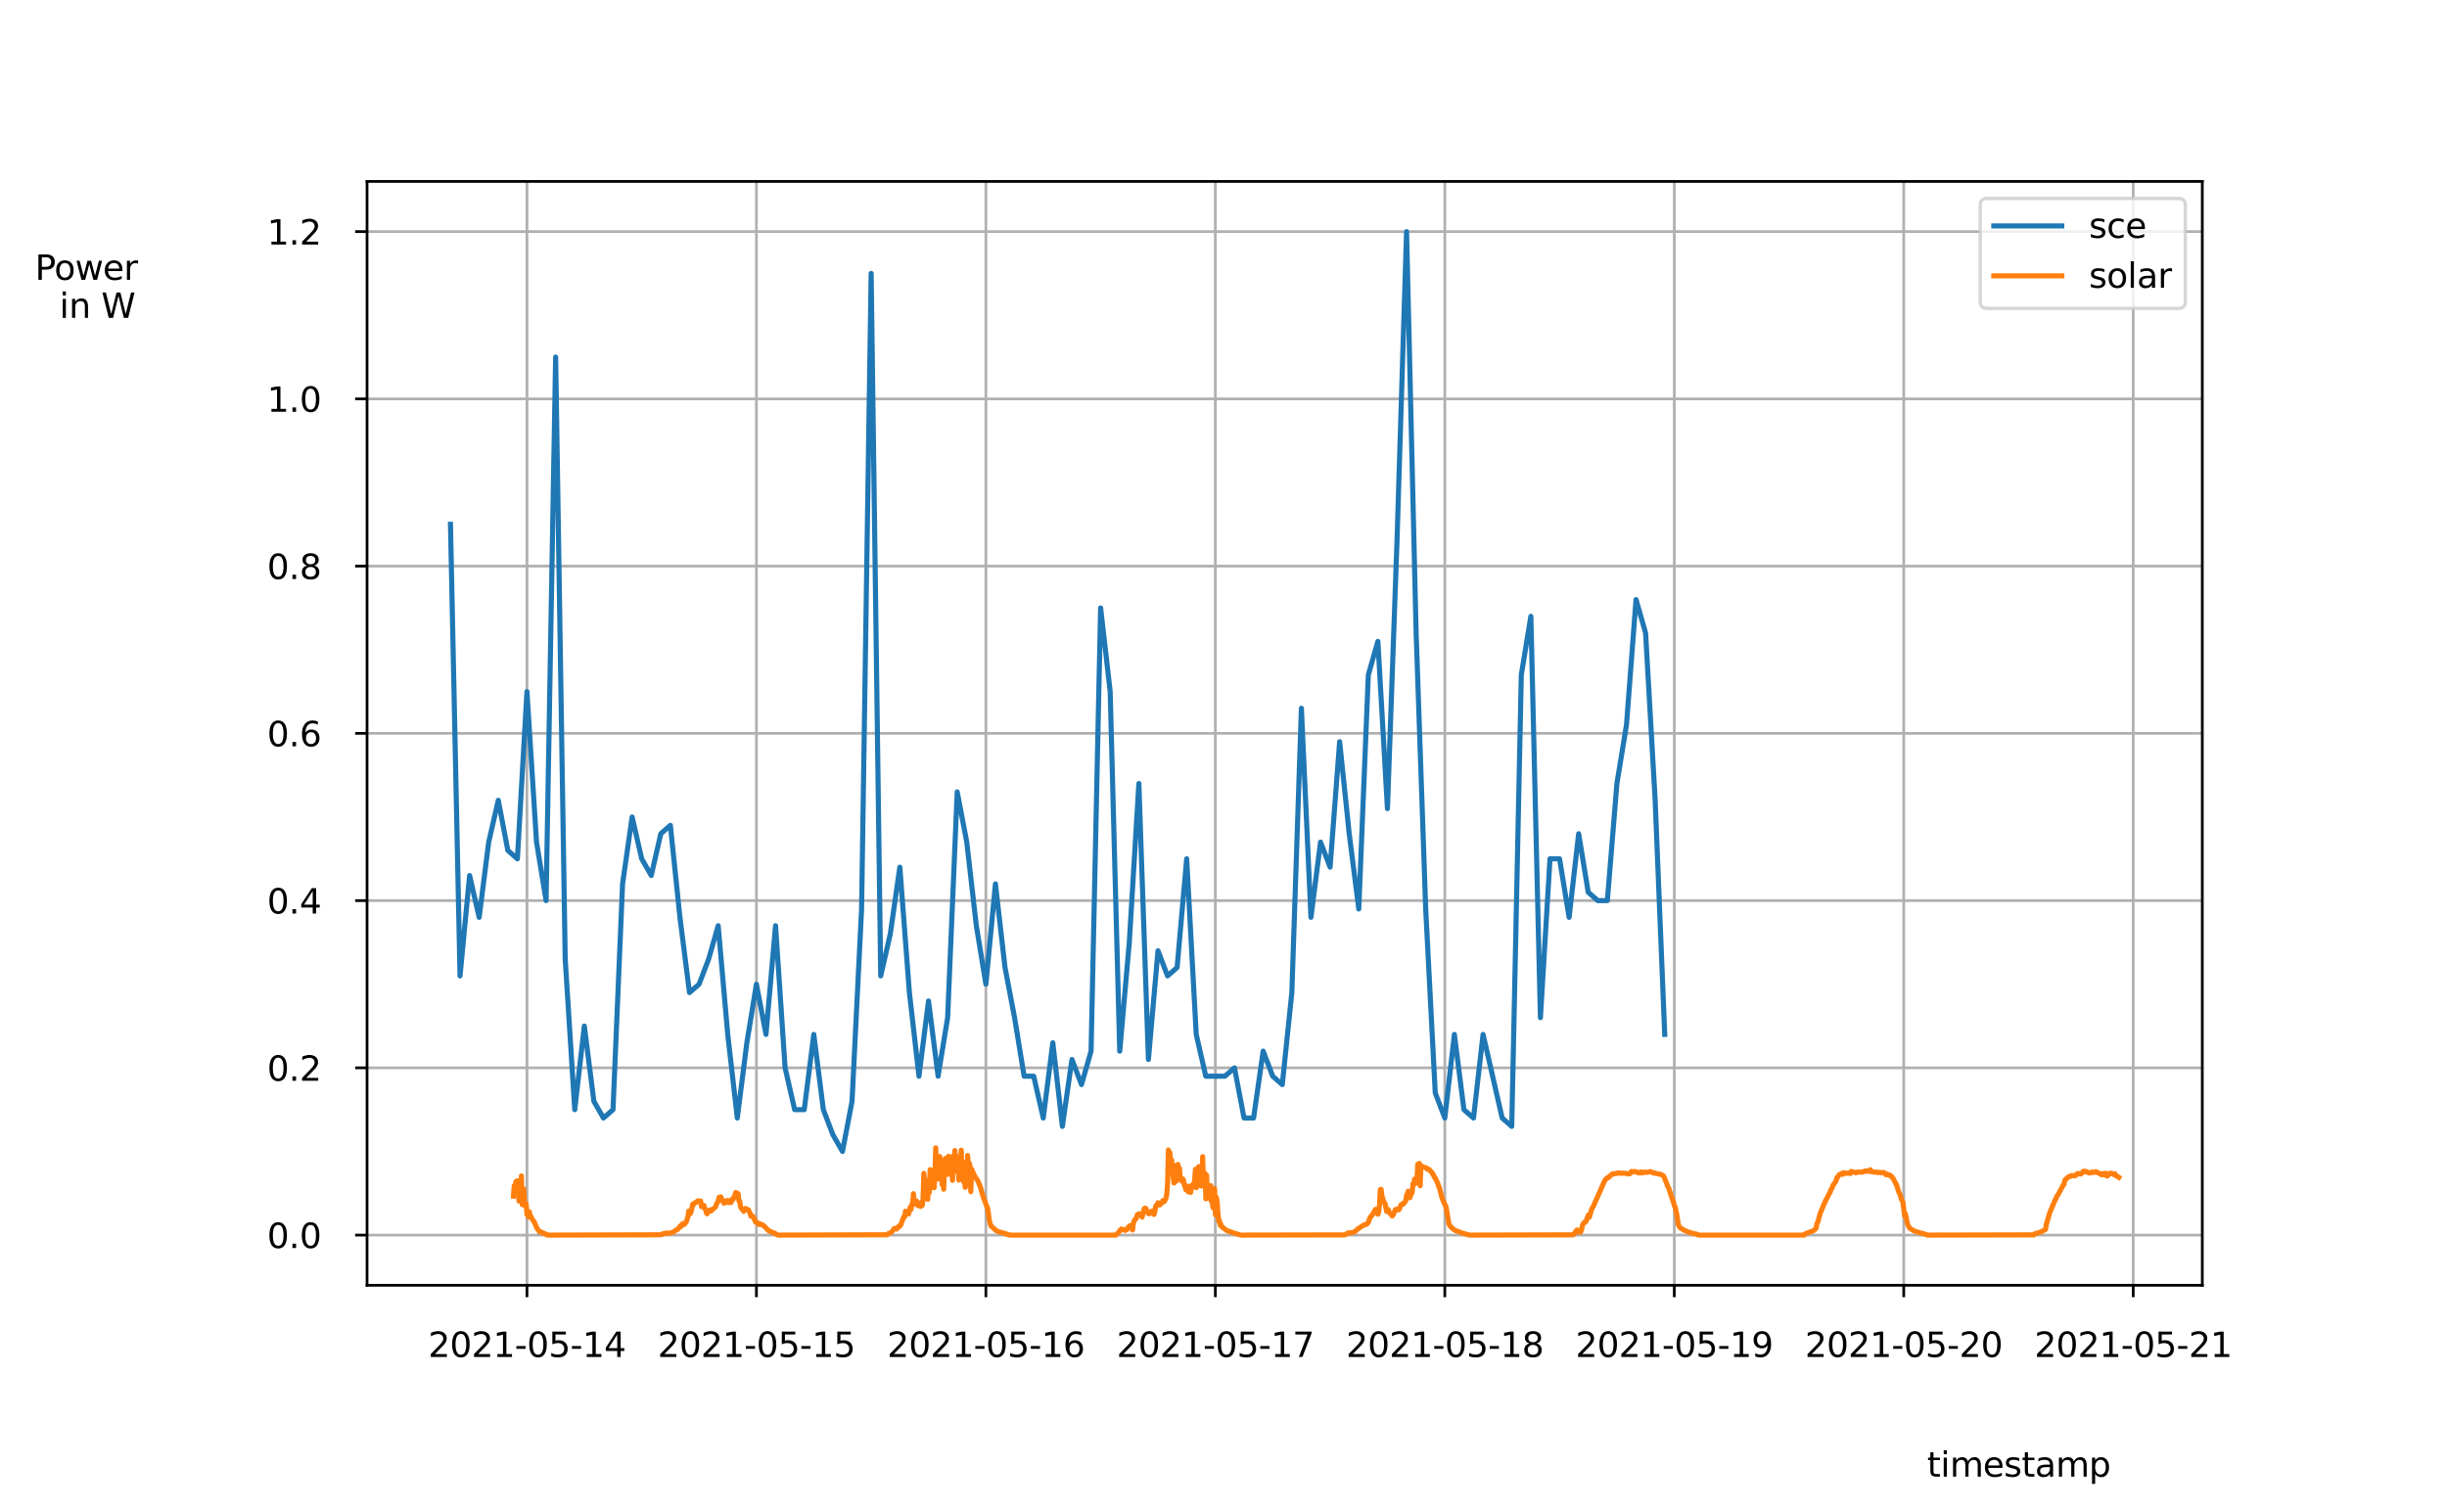 <?xml version="1.0" encoding="utf-8" standalone="no"?>
<!DOCTYPE svg PUBLIC "-//W3C//DTD SVG 1.1//EN"
  "http://www.w3.org/Graphics/SVG/1.1/DTD/svg11.dtd">
<svg height="444.984pt" version="1.1" viewBox="0 0 720 444.984" width="720pt" xmlns="http://www.w3.org/2000/svg" xmlns:xlink="http://www.w3.org/1999/xlink">
 <defs>
  <style type="text/css">*{stroke-linecap:butt;stroke-linejoin:round;}</style>
 </defs>
 <g id="figure_1">
  <g id="patch_1">
   <path d="M 0 444.984 
L 720 444.984 
L 720 0 
L 0 0 
z
" style="fill:#ffffff;"/>
  </g>
  <g id="axes_1">
   <g id="patch_2">
    <path d="M 108 378.237 
L 648 378.237 
L 648 53.398 
L 108 53.398 
z
" style="fill:#ffffff;"/>
   </g>
   <g id="matplotlib.axis_1">
    <g id="xtick_1">
     <g id="line2d_1">
      <path clip-path="url(#pb23c9894f0)" d="M 155.051 378.237 
L 155.051 53.398 
" style="fill:none;stroke:#b0b0b0;stroke-linecap:square;stroke-width:0.8;"/>
     </g>
     <g id="line2d_2">
      <defs>
       <path d="M 0 0 
L 0 3.5 
" id="m844d2b0b9a" style="stroke:#000000;stroke-width:0.8;"/>
      </defs>
      <g>
       <use style="stroke:#000000;stroke-width:0.8;" x="155.051" xlink:href="#m844d2b0b9a" y="378.237"/>
      </g>
     </g>
     <g id="text_1">
      <!-- 2021-05-14 -->
      <g transform="translate(125.993 399.335)scale(0.1 -0.1)">
       <defs>
        <path d="M 1228 531 
L 3431 531 
L 3431 0 
L 469 0 
L 469 531 
Q 828 903 1448 1529 
Q 2069 2156 2228 2338 
Q 2531 2678 2651 2914 
Q 2772 3150 2772 3378 
Q 2772 3750 2511 3984 
Q 2250 4219 1831 4219 
Q 1534 4219 1204 4116 
Q 875 4013 500 3803 
L 500 4441 
Q 881 4594 1212 4672 
Q 1544 4750 1819 4750 
Q 2544 4750 2975 4387 
Q 3406 4025 3406 3419 
Q 3406 3131 3298 2873 
Q 3191 2616 2906 2266 
Q 2828 2175 2409 1742 
Q 1991 1309 1228 531 
z
" id="DejaVuSans-32" transform="scale(0.016)"/>
        <path d="M 2034 4250 
Q 1547 4250 1301 3770 
Q 1056 3291 1056 2328 
Q 1056 1369 1301 889 
Q 1547 409 2034 409 
Q 2525 409 2770 889 
Q 3016 1369 3016 2328 
Q 3016 3291 2770 3770 
Q 2525 4250 2034 4250 
z
M 2034 4750 
Q 2819 4750 3233 4129 
Q 3647 3509 3647 2328 
Q 3647 1150 3233 529 
Q 2819 -91 2034 -91 
Q 1250 -91 836 529 
Q 422 1150 422 2328 
Q 422 3509 836 4129 
Q 1250 4750 2034 4750 
z
" id="DejaVuSans-30" transform="scale(0.016)"/>
        <path d="M 794 531 
L 1825 531 
L 1825 4091 
L 703 3866 
L 703 4441 
L 1819 4666 
L 2450 4666 
L 2450 531 
L 3481 531 
L 3481 0 
L 794 0 
L 794 531 
z
" id="DejaVuSans-31" transform="scale(0.016)"/>
        <path d="M 313 2009 
L 1997 2009 
L 1997 1497 
L 313 1497 
L 313 2009 
z
" id="DejaVuSans-2d" transform="scale(0.016)"/>
        <path d="M 691 4666 
L 3169 4666 
L 3169 4134 
L 1269 4134 
L 1269 2991 
Q 1406 3038 1543 3061 
Q 1681 3084 1819 3084 
Q 2600 3084 3056 2656 
Q 3513 2228 3513 1497 
Q 3513 744 3044 326 
Q 2575 -91 1722 -91 
Q 1428 -91 1123 -41 
Q 819 9 494 109 
L 494 744 
Q 775 591 1075 516 
Q 1375 441 1709 441 
Q 2250 441 2565 725 
Q 2881 1009 2881 1497 
Q 2881 1984 2565 2268 
Q 2250 2553 1709 2553 
Q 1456 2553 1204 2497 
Q 953 2441 691 2322 
L 691 4666 
z
" id="DejaVuSans-35" transform="scale(0.016)"/>
        <path d="M 2419 4116 
L 825 1625 
L 2419 1625 
L 2419 4116 
z
M 2253 4666 
L 3047 4666 
L 3047 1625 
L 3713 1625 
L 3713 1100 
L 3047 1100 
L 3047 0 
L 2419 0 
L 2419 1100 
L 313 1100 
L 313 1709 
L 2253 4666 
z
" id="DejaVuSans-34" transform="scale(0.016)"/>
       </defs>
       <use xlink:href="#DejaVuSans-32"/>
       <use x="63.623" xlink:href="#DejaVuSans-30"/>
       <use x="127.246" xlink:href="#DejaVuSans-32"/>
       <use x="190.869" xlink:href="#DejaVuSans-31"/>
       <use x="254.492" xlink:href="#DejaVuSans-2d"/>
       <use x="290.576" xlink:href="#DejaVuSans-30"/>
       <use x="354.199" xlink:href="#DejaVuSans-35"/>
       <use x="417.822" xlink:href="#DejaVuSans-2d"/>
       <use x="453.906" xlink:href="#DejaVuSans-31"/>
       <use x="517.529" xlink:href="#DejaVuSans-34"/>
      </g>
     </g>
    </g>
    <g id="xtick_2">
     <g id="line2d_3">
      <path clip-path="url(#pb23c9894f0)" d="M 222.568 378.237 
L 222.568 53.398 
" style="fill:none;stroke:#b0b0b0;stroke-linecap:square;stroke-width:0.8;"/>
     </g>
     <g id="line2d_4">
      <g>
       <use style="stroke:#000000;stroke-width:0.8;" x="222.568" xlink:href="#m844d2b0b9a" y="378.237"/>
      </g>
     </g>
     <g id="text_2">
      <!-- 2021-05-15 -->
      <g transform="translate(193.51 399.335)scale(0.1 -0.1)">
       <use xlink:href="#DejaVuSans-32"/>
       <use x="63.623" xlink:href="#DejaVuSans-30"/>
       <use x="127.246" xlink:href="#DejaVuSans-32"/>
       <use x="190.869" xlink:href="#DejaVuSans-31"/>
       <use x="254.492" xlink:href="#DejaVuSans-2d"/>
       <use x="290.576" xlink:href="#DejaVuSans-30"/>
       <use x="354.199" xlink:href="#DejaVuSans-35"/>
       <use x="417.822" xlink:href="#DejaVuSans-2d"/>
       <use x="453.906" xlink:href="#DejaVuSans-31"/>
       <use x="517.529" xlink:href="#DejaVuSans-35"/>
      </g>
     </g>
    </g>
    <g id="xtick_3">
     <g id="line2d_5">
      <path clip-path="url(#pb23c9894f0)" d="M 290.085 378.237 
L 290.085 53.398 
" style="fill:none;stroke:#b0b0b0;stroke-linecap:square;stroke-width:0.8;"/>
     </g>
     <g id="line2d_6">
      <g>
       <use style="stroke:#000000;stroke-width:0.8;" x="290.085" xlink:href="#m844d2b0b9a" y="378.237"/>
      </g>
     </g>
     <g id="text_3">
      <!-- 2021-05-16 -->
      <g transform="translate(261.027 399.335)scale(0.1 -0.1)">
       <defs>
        <path d="M 2113 2584 
Q 1688 2584 1439 2293 
Q 1191 2003 1191 1497 
Q 1191 994 1439 701 
Q 1688 409 2113 409 
Q 2538 409 2786 701 
Q 3034 994 3034 1497 
Q 3034 2003 2786 2293 
Q 2538 2584 2113 2584 
z
M 3366 4563 
L 3366 3988 
Q 3128 4100 2886 4159 
Q 2644 4219 2406 4219 
Q 1781 4219 1451 3797 
Q 1122 3375 1075 2522 
Q 1259 2794 1537 2939 
Q 1816 3084 2150 3084 
Q 2853 3084 3261 2657 
Q 3669 2231 3669 1497 
Q 3669 778 3244 343 
Q 2819 -91 2113 -91 
Q 1303 -91 875 529 
Q 447 1150 447 2328 
Q 447 3434 972 4092 
Q 1497 4750 2381 4750 
Q 2619 4750 2861 4703 
Q 3103 4656 3366 4563 
z
" id="DejaVuSans-36" transform="scale(0.016)"/>
       </defs>
       <use xlink:href="#DejaVuSans-32"/>
       <use x="63.623" xlink:href="#DejaVuSans-30"/>
       <use x="127.246" xlink:href="#DejaVuSans-32"/>
       <use x="190.869" xlink:href="#DejaVuSans-31"/>
       <use x="254.492" xlink:href="#DejaVuSans-2d"/>
       <use x="290.576" xlink:href="#DejaVuSans-30"/>
       <use x="354.199" xlink:href="#DejaVuSans-35"/>
       <use x="417.822" xlink:href="#DejaVuSans-2d"/>
       <use x="453.906" xlink:href="#DejaVuSans-31"/>
       <use x="517.529" xlink:href="#DejaVuSans-36"/>
      </g>
     </g>
    </g>
    <g id="xtick_4">
     <g id="line2d_7">
      <path clip-path="url(#pb23c9894f0)" d="M 357.602 378.237 
L 357.602 53.398 
" style="fill:none;stroke:#b0b0b0;stroke-linecap:square;stroke-width:0.8;"/>
     </g>
     <g id="line2d_8">
      <g>
       <use style="stroke:#000000;stroke-width:0.8;" x="357.602" xlink:href="#m844d2b0b9a" y="378.237"/>
      </g>
     </g>
     <g id="text_4">
      <!-- 2021-05-17 -->
      <g transform="translate(328.544 399.335)scale(0.1 -0.1)">
       <defs>
        <path d="M 525 4666 
L 3525 4666 
L 3525 4397 
L 1831 0 
L 1172 0 
L 2766 4134 
L 525 4134 
L 525 4666 
z
" id="DejaVuSans-37" transform="scale(0.016)"/>
       </defs>
       <use xlink:href="#DejaVuSans-32"/>
       <use x="63.623" xlink:href="#DejaVuSans-30"/>
       <use x="127.246" xlink:href="#DejaVuSans-32"/>
       <use x="190.869" xlink:href="#DejaVuSans-31"/>
       <use x="254.492" xlink:href="#DejaVuSans-2d"/>
       <use x="290.576" xlink:href="#DejaVuSans-30"/>
       <use x="354.199" xlink:href="#DejaVuSans-35"/>
       <use x="417.822" xlink:href="#DejaVuSans-2d"/>
       <use x="453.906" xlink:href="#DejaVuSans-31"/>
       <use x="517.529" xlink:href="#DejaVuSans-37"/>
      </g>
     </g>
    </g>
    <g id="xtick_5">
     <g id="line2d_9">
      <path clip-path="url(#pb23c9894f0)" d="M 425.119 378.237 
L 425.119 53.398 
" style="fill:none;stroke:#b0b0b0;stroke-linecap:square;stroke-width:0.8;"/>
     </g>
     <g id="line2d_10">
      <g>
       <use style="stroke:#000000;stroke-width:0.8;" x="425.119" xlink:href="#m844d2b0b9a" y="378.237"/>
      </g>
     </g>
     <g id="text_5">
      <!-- 2021-05-18 -->
      <g transform="translate(396.061 399.335)scale(0.1 -0.1)">
       <defs>
        <path d="M 2034 2216 
Q 1584 2216 1326 1975 
Q 1069 1734 1069 1313 
Q 1069 891 1326 650 
Q 1584 409 2034 409 
Q 2484 409 2743 651 
Q 3003 894 3003 1313 
Q 3003 1734 2745 1975 
Q 2488 2216 2034 2216 
z
M 1403 2484 
Q 997 2584 770 2862 
Q 544 3141 544 3541 
Q 544 4100 942 4425 
Q 1341 4750 2034 4750 
Q 2731 4750 3128 4425 
Q 3525 4100 3525 3541 
Q 3525 3141 3298 2862 
Q 3072 2584 2669 2484 
Q 3125 2378 3379 2068 
Q 3634 1759 3634 1313 
Q 3634 634 3220 271 
Q 2806 -91 2034 -91 
Q 1263 -91 848 271 
Q 434 634 434 1313 
Q 434 1759 690 2068 
Q 947 2378 1403 2484 
z
M 1172 3481 
Q 1172 3119 1398 2916 
Q 1625 2713 2034 2713 
Q 2441 2713 2670 2916 
Q 2900 3119 2900 3481 
Q 2900 3844 2670 4047 
Q 2441 4250 2034 4250 
Q 1625 4250 1398 4047 
Q 1172 3844 1172 3481 
z
" id="DejaVuSans-38" transform="scale(0.016)"/>
       </defs>
       <use xlink:href="#DejaVuSans-32"/>
       <use x="63.623" xlink:href="#DejaVuSans-30"/>
       <use x="127.246" xlink:href="#DejaVuSans-32"/>
       <use x="190.869" xlink:href="#DejaVuSans-31"/>
       <use x="254.492" xlink:href="#DejaVuSans-2d"/>
       <use x="290.576" xlink:href="#DejaVuSans-30"/>
       <use x="354.199" xlink:href="#DejaVuSans-35"/>
       <use x="417.822" xlink:href="#DejaVuSans-2d"/>
       <use x="453.906" xlink:href="#DejaVuSans-31"/>
       <use x="517.529" xlink:href="#DejaVuSans-38"/>
      </g>
     </g>
    </g>
    <g id="xtick_6">
     <g id="line2d_11">
      <path clip-path="url(#pb23c9894f0)" d="M 492.636 378.237 
L 492.636 53.398 
" style="fill:none;stroke:#b0b0b0;stroke-linecap:square;stroke-width:0.8;"/>
     </g>
     <g id="line2d_12">
      <g>
       <use style="stroke:#000000;stroke-width:0.8;" x="492.636" xlink:href="#m844d2b0b9a" y="378.237"/>
      </g>
     </g>
     <g id="text_6">
      <!-- 2021-05-19 -->
      <g transform="translate(463.578 399.335)scale(0.1 -0.1)">
       <defs>
        <path d="M 703 97 
L 703 672 
Q 941 559 1184 500 
Q 1428 441 1663 441 
Q 2288 441 2617 861 
Q 2947 1281 2994 2138 
Q 2813 1869 2534 1725 
Q 2256 1581 1919 1581 
Q 1219 1581 811 2004 
Q 403 2428 403 3163 
Q 403 3881 828 4315 
Q 1253 4750 1959 4750 
Q 2769 4750 3195 4129 
Q 3622 3509 3622 2328 
Q 3622 1225 3098 567 
Q 2575 -91 1691 -91 
Q 1453 -91 1209 -44 
Q 966 3 703 97 
z
M 1959 2075 
Q 2384 2075 2632 2365 
Q 2881 2656 2881 3163 
Q 2881 3666 2632 3958 
Q 2384 4250 1959 4250 
Q 1534 4250 1286 3958 
Q 1038 3666 1038 3163 
Q 1038 2656 1286 2365 
Q 1534 2075 1959 2075 
z
" id="DejaVuSans-39" transform="scale(0.016)"/>
       </defs>
       <use xlink:href="#DejaVuSans-32"/>
       <use x="63.623" xlink:href="#DejaVuSans-30"/>
       <use x="127.246" xlink:href="#DejaVuSans-32"/>
       <use x="190.869" xlink:href="#DejaVuSans-31"/>
       <use x="254.492" xlink:href="#DejaVuSans-2d"/>
       <use x="290.576" xlink:href="#DejaVuSans-30"/>
       <use x="354.199" xlink:href="#DejaVuSans-35"/>
       <use x="417.822" xlink:href="#DejaVuSans-2d"/>
       <use x="453.906" xlink:href="#DejaVuSans-31"/>
       <use x="517.529" xlink:href="#DejaVuSans-39"/>
      </g>
     </g>
    </g>
    <g id="xtick_7">
     <g id="line2d_13">
      <path clip-path="url(#pb23c9894f0)" d="M 560.153 378.237 
L 560.153 53.398 
" style="fill:none;stroke:#b0b0b0;stroke-linecap:square;stroke-width:0.8;"/>
     </g>
     <g id="line2d_14">
      <g>
       <use style="stroke:#000000;stroke-width:0.8;" x="560.153" xlink:href="#m844d2b0b9a" y="378.237"/>
      </g>
     </g>
     <g id="text_7">
      <!-- 2021-05-20 -->
      <g transform="translate(531.095 399.335)scale(0.1 -0.1)">
       <use xlink:href="#DejaVuSans-32"/>
       <use x="63.623" xlink:href="#DejaVuSans-30"/>
       <use x="127.246" xlink:href="#DejaVuSans-32"/>
       <use x="190.869" xlink:href="#DejaVuSans-31"/>
       <use x="254.492" xlink:href="#DejaVuSans-2d"/>
       <use x="290.576" xlink:href="#DejaVuSans-30"/>
       <use x="354.199" xlink:href="#DejaVuSans-35"/>
       <use x="417.822" xlink:href="#DejaVuSans-2d"/>
       <use x="453.906" xlink:href="#DejaVuSans-32"/>
       <use x="517.529" xlink:href="#DejaVuSans-30"/>
      </g>
     </g>
    </g>
    <g id="xtick_8">
     <g id="line2d_15">
      <path clip-path="url(#pb23c9894f0)" d="M 627.67 378.237 
L 627.67 53.398 
" style="fill:none;stroke:#b0b0b0;stroke-linecap:square;stroke-width:0.8;"/>
     </g>
     <g id="line2d_16">
      <g>
       <use style="stroke:#000000;stroke-width:0.8;" x="627.67" xlink:href="#m844d2b0b9a" y="378.237"/>
      </g>
     </g>
     <g id="text_8">
      <!-- 2021-05-21 -->
      <g transform="translate(598.612 399.335)scale(0.1 -0.1)">
       <use xlink:href="#DejaVuSans-32"/>
       <use x="63.623" xlink:href="#DejaVuSans-30"/>
       <use x="127.246" xlink:href="#DejaVuSans-32"/>
       <use x="190.869" xlink:href="#DejaVuSans-31"/>
       <use x="254.492" xlink:href="#DejaVuSans-2d"/>
       <use x="290.576" xlink:href="#DejaVuSans-30"/>
       <use x="354.199" xlink:href="#DejaVuSans-35"/>
       <use x="417.822" xlink:href="#DejaVuSans-2d"/>
       <use x="453.906" xlink:href="#DejaVuSans-32"/>
       <use x="517.529" xlink:href="#DejaVuSans-31"/>
      </g>
     </g>
    </g>
    <g id="text_9">
     <!-- timestamp -->
     <g transform="translate(567.03 434.561)scale(0.1 -0.1)">
      <defs>
       <path d="M 1172 4494 
L 1172 3500 
L 2356 3500 
L 2356 3053 
L 1172 3053 
L 1172 1153 
Q 1172 725 1289 603 
Q 1406 481 1766 481 
L 2356 481 
L 2356 0 
L 1766 0 
Q 1100 0 847 248 
Q 594 497 594 1153 
L 594 3053 
L 172 3053 
L 172 3500 
L 594 3500 
L 594 4494 
L 1172 4494 
z
" id="DejaVuSans-74" transform="scale(0.016)"/>
       <path d="M 603 3500 
L 1178 3500 
L 1178 0 
L 603 0 
L 603 3500 
z
M 603 4863 
L 1178 4863 
L 1178 4134 
L 603 4134 
L 603 4863 
z
" id="DejaVuSans-69" transform="scale(0.016)"/>
       <path d="M 3328 2828 
Q 3544 3216 3844 3400 
Q 4144 3584 4550 3584 
Q 5097 3584 5394 3201 
Q 5691 2819 5691 2113 
L 5691 0 
L 5113 0 
L 5113 2094 
Q 5113 2597 4934 2840 
Q 4756 3084 4391 3084 
Q 3944 3084 3684 2787 
Q 3425 2491 3425 1978 
L 3425 0 
L 2847 0 
L 2847 2094 
Q 2847 2600 2669 2842 
Q 2491 3084 2119 3084 
Q 1678 3084 1418 2786 
Q 1159 2488 1159 1978 
L 1159 0 
L 581 0 
L 581 3500 
L 1159 3500 
L 1159 2956 
Q 1356 3278 1631 3431 
Q 1906 3584 2284 3584 
Q 2666 3584 2933 3390 
Q 3200 3197 3328 2828 
z
" id="DejaVuSans-6d" transform="scale(0.016)"/>
       <path d="M 3597 1894 
L 3597 1613 
L 953 1613 
Q 991 1019 1311 708 
Q 1631 397 2203 397 
Q 2534 397 2845 478 
Q 3156 559 3463 722 
L 3463 178 
Q 3153 47 2828 -22 
Q 2503 -91 2169 -91 
Q 1331 -91 842 396 
Q 353 884 353 1716 
Q 353 2575 817 3079 
Q 1281 3584 2069 3584 
Q 2775 3584 3186 3129 
Q 3597 2675 3597 1894 
z
M 3022 2063 
Q 3016 2534 2758 2815 
Q 2500 3097 2075 3097 
Q 1594 3097 1305 2825 
Q 1016 2553 972 2059 
L 3022 2063 
z
" id="DejaVuSans-65" transform="scale(0.016)"/>
       <path d="M 2834 3397 
L 2834 2853 
Q 2591 2978 2328 3040 
Q 2066 3103 1784 3103 
Q 1356 3103 1142 2972 
Q 928 2841 928 2578 
Q 928 2378 1081 2264 
Q 1234 2150 1697 2047 
L 1894 2003 
Q 2506 1872 2764 1633 
Q 3022 1394 3022 966 
Q 3022 478 2636 193 
Q 2250 -91 1575 -91 
Q 1294 -91 989 -36 
Q 684 19 347 128 
L 347 722 
Q 666 556 975 473 
Q 1284 391 1588 391 
Q 1994 391 2212 530 
Q 2431 669 2431 922 
Q 2431 1156 2273 1281 
Q 2116 1406 1581 1522 
L 1381 1569 
Q 847 1681 609 1914 
Q 372 2147 372 2553 
Q 372 3047 722 3315 
Q 1072 3584 1716 3584 
Q 2034 3584 2315 3537 
Q 2597 3491 2834 3397 
z
" id="DejaVuSans-73" transform="scale(0.016)"/>
       <path d="M 2194 1759 
Q 1497 1759 1228 1600 
Q 959 1441 959 1056 
Q 959 750 1161 570 
Q 1363 391 1709 391 
Q 2188 391 2477 730 
Q 2766 1069 2766 1631 
L 2766 1759 
L 2194 1759 
z
M 3341 1997 
L 3341 0 
L 2766 0 
L 2766 531 
Q 2569 213 2275 61 
Q 1981 -91 1556 -91 
Q 1019 -91 701 211 
Q 384 513 384 1019 
Q 384 1609 779 1909 
Q 1175 2209 1959 2209 
L 2766 2209 
L 2766 2266 
Q 2766 2663 2505 2880 
Q 2244 3097 1772 3097 
Q 1472 3097 1187 3025 
Q 903 2953 641 2809 
L 641 3341 
Q 956 3463 1253 3523 
Q 1550 3584 1831 3584 
Q 2591 3584 2966 3190 
Q 3341 2797 3341 1997 
z
" id="DejaVuSans-61" transform="scale(0.016)"/>
       <path d="M 1159 525 
L 1159 -1331 
L 581 -1331 
L 581 3500 
L 1159 3500 
L 1159 2969 
Q 1341 3281 1617 3432 
Q 1894 3584 2278 3584 
Q 2916 3584 3314 3078 
Q 3713 2572 3713 1747 
Q 3713 922 3314 415 
Q 2916 -91 2278 -91 
Q 1894 -91 1617 61 
Q 1341 213 1159 525 
z
M 3116 1747 
Q 3116 2381 2855 2742 
Q 2594 3103 2138 3103 
Q 1681 3103 1420 2742 
Q 1159 2381 1159 1747 
Q 1159 1113 1420 752 
Q 1681 391 2138 391 
Q 2594 391 2855 752 
Q 3116 1113 3116 1747 
z
" id="DejaVuSans-70" transform="scale(0.016)"/>
      </defs>
      <use xlink:href="#DejaVuSans-74"/>
      <use x="39.209" xlink:href="#DejaVuSans-69"/>
      <use x="66.992" xlink:href="#DejaVuSans-6d"/>
      <use x="164.404" xlink:href="#DejaVuSans-65"/>
      <use x="225.928" xlink:href="#DejaVuSans-73"/>
      <use x="278.027" xlink:href="#DejaVuSans-74"/>
      <use x="317.236" xlink:href="#DejaVuSans-61"/>
      <use x="378.516" xlink:href="#DejaVuSans-6d"/>
      <use x="475.928" xlink:href="#DejaVuSans-70"/>
     </g>
    </g>
   </g>
   <g id="matplotlib.axis_2">
    <g id="ytick_1">
     <g id="line2d_17">
      <path clip-path="url(#pb23c9894f0)" d="M 108 363.471 
L 648 363.471 
" style="fill:none;stroke:#b0b0b0;stroke-linecap:square;stroke-width:0.8;"/>
     </g>
     <g id="line2d_18">
      <defs>
       <path d="M 0 0 
L -3.5 0 
" id="m297c80c4d2" style="stroke:#000000;stroke-width:0.8;"/>
      </defs>
      <g>
       <use style="stroke:#000000;stroke-width:0.8;" x="108" xlink:href="#m297c80c4d2" y="363.471"/>
      </g>
     </g>
     <g id="text_10">
      <!-- 0.0 -->
      <g transform="translate(78.597 367.271)scale(0.1 -0.1)">
       <defs>
        <path d="M 684 794 
L 1344 794 
L 1344 0 
L 684 0 
L 684 794 
z
" id="DejaVuSans-2e" transform="scale(0.016)"/>
       </defs>
       <use xlink:href="#DejaVuSans-30"/>
       <use x="63.623" xlink:href="#DejaVuSans-2e"/>
       <use x="95.41" xlink:href="#DejaVuSans-30"/>
      </g>
     </g>
    </g>
    <g id="ytick_2">
     <g id="line2d_19">
      <path clip-path="url(#pb23c9894f0)" d="M 108 314.253 
L 648 314.253 
" style="fill:none;stroke:#b0b0b0;stroke-linecap:square;stroke-width:0.8;"/>
     </g>
     <g id="line2d_20">
      <g>
       <use style="stroke:#000000;stroke-width:0.8;" x="108" xlink:href="#m297c80c4d2" y="314.253"/>
      </g>
     </g>
     <g id="text_11">
      <!-- 0.2 -->
      <g transform="translate(78.597 318.053)scale(0.1 -0.1)">
       <use xlink:href="#DejaVuSans-30"/>
       <use x="63.623" xlink:href="#DejaVuSans-2e"/>
       <use x="95.41" xlink:href="#DejaVuSans-32"/>
      </g>
     </g>
    </g>
    <g id="ytick_3">
     <g id="line2d_21">
      <path clip-path="url(#pb23c9894f0)" d="M 108 265.035 
L 648 265.035 
" style="fill:none;stroke:#b0b0b0;stroke-linecap:square;stroke-width:0.8;"/>
     </g>
     <g id="line2d_22">
      <g>
       <use style="stroke:#000000;stroke-width:0.8;" x="108" xlink:href="#m297c80c4d2" y="265.035"/>
      </g>
     </g>
     <g id="text_12">
      <!-- 0.4 -->
      <g transform="translate(78.597 268.835)scale(0.1 -0.1)">
       <use xlink:href="#DejaVuSans-30"/>
       <use x="63.623" xlink:href="#DejaVuSans-2e"/>
       <use x="95.41" xlink:href="#DejaVuSans-34"/>
      </g>
     </g>
    </g>
    <g id="ytick_4">
     <g id="line2d_23">
      <path clip-path="url(#pb23c9894f0)" d="M 108 215.817 
L 648 215.817 
" style="fill:none;stroke:#b0b0b0;stroke-linecap:square;stroke-width:0.8;"/>
     </g>
     <g id="line2d_24">
      <g>
       <use style="stroke:#000000;stroke-width:0.8;" x="108" xlink:href="#m297c80c4d2" y="215.817"/>
      </g>
     </g>
     <g id="text_13">
      <!-- 0.6 -->
      <g transform="translate(78.597 219.617)scale(0.1 -0.1)">
       <use xlink:href="#DejaVuSans-30"/>
       <use x="63.623" xlink:href="#DejaVuSans-2e"/>
       <use x="95.41" xlink:href="#DejaVuSans-36"/>
      </g>
     </g>
    </g>
    <g id="ytick_5">
     <g id="line2d_25">
      <path clip-path="url(#pb23c9894f0)" d="M 108 166.599 
L 648 166.599 
" style="fill:none;stroke:#b0b0b0;stroke-linecap:square;stroke-width:0.8;"/>
     </g>
     <g id="line2d_26">
      <g>
       <use style="stroke:#000000;stroke-width:0.8;" x="108" xlink:href="#m297c80c4d2" y="166.599"/>
      </g>
     </g>
     <g id="text_14">
      <!-- 0.8 -->
      <g transform="translate(78.597 170.399)scale(0.1 -0.1)">
       <use xlink:href="#DejaVuSans-30"/>
       <use x="63.623" xlink:href="#DejaVuSans-2e"/>
       <use x="95.41" xlink:href="#DejaVuSans-38"/>
      </g>
     </g>
    </g>
    <g id="ytick_6">
     <g id="line2d_27">
      <path clip-path="url(#pb23c9894f0)" d="M 108 117.382 
L 648 117.382 
" style="fill:none;stroke:#b0b0b0;stroke-linecap:square;stroke-width:0.8;"/>
     </g>
     <g id="line2d_28">
      <g>
       <use style="stroke:#000000;stroke-width:0.8;" x="108" xlink:href="#m297c80c4d2" y="117.382"/>
      </g>
     </g>
     <g id="text_15">
      <!-- 1.0 -->
      <g transform="translate(78.597 121.181)scale(0.1 -0.1)">
       <use xlink:href="#DejaVuSans-31"/>
       <use x="63.623" xlink:href="#DejaVuSans-2e"/>
       <use x="95.41" xlink:href="#DejaVuSans-30"/>
      </g>
     </g>
    </g>
    <g id="ytick_7">
     <g id="line2d_29">
      <path clip-path="url(#pb23c9894f0)" d="M 108 68.164 
L 648 68.164 
" style="fill:none;stroke:#b0b0b0;stroke-linecap:square;stroke-width:0.8;"/>
     </g>
     <g id="line2d_30">
      <g>
       <use style="stroke:#000000;stroke-width:0.8;" x="108" xlink:href="#m297c80c4d2" y="68.164"/>
      </g>
     </g>
     <g id="text_16">
      <!-- 1.2 -->
      <g transform="translate(78.597 71.963)scale(0.1 -0.1)">
       <use xlink:href="#DejaVuSans-31"/>
       <use x="63.623" xlink:href="#DejaVuSans-2e"/>
       <use x="95.41" xlink:href="#DejaVuSans-32"/>
      </g>
     </g>
    </g>
    <g id="text_17">
     <!-- Power  -->
     <g transform="translate(10.297 82.35)scale(0.1 -0.1)">
      <defs>
       <path d="M 1259 4147 
L 1259 2394 
L 2053 2394 
Q 2494 2394 2734 2622 
Q 2975 2850 2975 3272 
Q 2975 3691 2734 3919 
Q 2494 4147 2053 4147 
L 1259 4147 
z
M 628 4666 
L 2053 4666 
Q 2838 4666 3239 4311 
Q 3641 3956 3641 3272 
Q 3641 2581 3239 2228 
Q 2838 1875 2053 1875 
L 1259 1875 
L 1259 0 
L 628 0 
L 628 4666 
z
" id="DejaVuSans-50" transform="scale(0.016)"/>
       <path d="M 1959 3097 
Q 1497 3097 1228 2736 
Q 959 2375 959 1747 
Q 959 1119 1226 758 
Q 1494 397 1959 397 
Q 2419 397 2687 759 
Q 2956 1122 2956 1747 
Q 2956 2369 2687 2733 
Q 2419 3097 1959 3097 
z
M 1959 3584 
Q 2709 3584 3137 3096 
Q 3566 2609 3566 1747 
Q 3566 888 3137 398 
Q 2709 -91 1959 -91 
Q 1206 -91 779 398 
Q 353 888 353 1747 
Q 353 2609 779 3096 
Q 1206 3584 1959 3584 
z
" id="DejaVuSans-6f" transform="scale(0.016)"/>
       <path d="M 269 3500 
L 844 3500 
L 1563 769 
L 2278 3500 
L 2956 3500 
L 3675 769 
L 4391 3500 
L 4966 3500 
L 4050 0 
L 3372 0 
L 2619 2869 
L 1863 0 
L 1184 0 
L 269 3500 
z
" id="DejaVuSans-77" transform="scale(0.016)"/>
       <path d="M 2631 2963 
Q 2534 3019 2420 3045 
Q 2306 3072 2169 3072 
Q 1681 3072 1420 2755 
Q 1159 2438 1159 1844 
L 1159 0 
L 581 0 
L 581 3500 
L 1159 3500 
L 1159 2956 
Q 1341 3275 1631 3429 
Q 1922 3584 2338 3584 
Q 2397 3584 2469 3576 
Q 2541 3569 2628 3553 
L 2631 2963 
z
" id="DejaVuSans-72" transform="scale(0.016)"/>
       <path id="DejaVuSans-20" transform="scale(0.016)"/>
      </defs>
      <use xlink:href="#DejaVuSans-50"/>
      <use x="56.678" xlink:href="#DejaVuSans-6f"/>
      <use x="117.859" xlink:href="#DejaVuSans-77"/>
      <use x="199.646" xlink:href="#DejaVuSans-65"/>
      <use x="261.17" xlink:href="#DejaVuSans-72"/>
      <use x="302.283" xlink:href="#DejaVuSans-20"/>
     </g>
     <!--  in W -->
     <g transform="translate(14.32 93.547)scale(0.1 -0.1)">
      <defs>
       <path d="M 3513 2113 
L 3513 0 
L 2938 0 
L 2938 2094 
Q 2938 2591 2744 2837 
Q 2550 3084 2163 3084 
Q 1697 3084 1428 2787 
Q 1159 2491 1159 1978 
L 1159 0 
L 581 0 
L 581 3500 
L 1159 3500 
L 1159 2956 
Q 1366 3272 1645 3428 
Q 1925 3584 2291 3584 
Q 2894 3584 3203 3211 
Q 3513 2838 3513 2113 
z
" id="DejaVuSans-6e" transform="scale(0.016)"/>
       <path d="M 213 4666 
L 850 4666 
L 1831 722 
L 2809 4666 
L 3519 4666 
L 4500 722 
L 5478 4666 
L 6119 4666 
L 4947 0 
L 4153 0 
L 3169 4050 
L 2175 0 
L 1381 0 
L 213 4666 
z
" id="DejaVuSans-57" transform="scale(0.016)"/>
      </defs>
      <use xlink:href="#DejaVuSans-20"/>
      <use x="31.787" xlink:href="#DejaVuSans-69"/>
      <use x="59.57" xlink:href="#DejaVuSans-6e"/>
      <use x="122.949" xlink:href="#DejaVuSans-20"/>
      <use x="154.736" xlink:href="#DejaVuSans-57"/>
     </g>
    </g>
   </g>
   <g id="line2d_31">
    <path clip-path="url(#pb23c9894f0)" d="M 132.545 154.295 
L 135.359 287.184 
L 138.172 257.653 
L 140.985 269.957 
L 143.798 247.809 
L 146.611 235.505 
L 149.425 250.27 
L 152.238 252.731 
L 155.051 203.513 
L 157.864 247.809 
L 160.678 265.035 
L 163.491 105.077 
L 166.304 282.262 
L 169.117 326.558 
L 171.93 301.949 
L 174.744 324.097 
L 177.557 329.019 
L 180.37 326.558 
L 183.183 260.114 
L 185.996 240.426 
L 188.81 252.731 
L 191.623 257.653 
L 194.436 245.348 
L 197.249 242.887 
L 200.062 269.957 
L 202.876 292.105 
L 205.689 289.644 
L 208.502 282.262 
L 211.315 272.418 
L 214.129 304.41 
L 216.942 329.019 
L 219.755 306.871 
L 222.568 289.644 
L 225.381 304.41 
L 228.195 272.418 
L 231.008 314.253 
L 233.821 326.558 
L 236.634 326.558 
L 239.447 304.41 
L 242.261 326.558 
L 245.074 333.941 
L 247.887 338.862 
L 250.7 324.097 
L 253.513 267.496 
L 256.327 80.468 
L 259.14 287.184 
L 261.953 274.879 
L 264.766 255.192 
L 267.579 292.105 
L 270.393 316.714 
L 273.206 294.566 
L 276.019 316.714 
L 278.832 299.488 
L 281.646 233.044 
L 284.459 247.809 
L 287.272 272.418 
L 290.085 289.644 
L 292.898 260.114 
L 295.712 284.723 
L 298.525 299.488 
L 301.338 316.714 
L 304.151 316.714 
L 306.964 329.019 
L 309.778 306.871 
L 312.591 331.48 
L 315.404 311.793 
L 318.217 319.175 
L 321.03 309.332 
L 323.844 178.904 
L 326.657 203.513 
L 329.47 309.332 
L 332.283 277.34 
L 335.096 230.583 
L 337.91 311.793 
L 340.723 279.801 
L 343.536 287.184 
L 346.349 284.723 
L 349.163 252.731 
L 351.976 304.41 
L 354.789 316.714 
L 360.415 316.714 
L 363.229 314.253 
L 366.042 329.019 
L 368.855 329.019 
L 371.668 309.332 
L 374.481 316.714 
L 377.295 319.175 
L 380.108 292.105 
L 382.921 208.435 
L 385.734 269.957 
L 388.547 247.809 
L 391.361 255.192 
L 394.174 218.278 
L 396.987 245.348 
L 399.8 267.496 
L 402.613 198.591 
L 405.427 188.748 
L 408.24 237.966 
L 411.053 159.217 
L 413.866 68.164 
L 416.68 186.287 
L 419.493 267.496 
L 422.306 321.636 
L 425.119 329.019 
L 427.932 304.41 
L 430.746 326.558 
L 433.559 329.019 
L 436.372 304.41 
L 441.998 329.019 
L 444.812 331.48 
L 447.625 198.591 
L 450.438 181.365 
L 453.251 299.488 
L 456.064 252.731 
L 458.878 252.731 
L 461.691 269.957 
L 464.504 245.348 
L 467.317 262.575 
L 470.13 265.035 
L 472.944 265.035 
L 475.757 230.583 
L 478.57 213.357 
L 481.383 176.443 
L 484.197 186.287 
L 487.01 235.505 
L 489.823 304.41 
L 489.823 304.41 
" style="fill:none;stroke:#1f77b4;stroke-linecap:square;stroke-width:1.5;"/>
   </g>
   <g id="line2d_32">
    <path clip-path="url(#pb23c9894f0)" d="M 151.076 352.008 
L 151.311 348.951 
L 151.545 350.336 
L 151.779 347.745 
L 152.013 351.127 
L 152.257 347.477 
L 152.717 353.473 
L 152.951 353.007 
L 153.42 346.058 
L 153.664 354.534 
L 153.89 350.281 
L 154.123 349.918 
L 154.358 354.545 
L 154.592 354.923 
L 154.827 354.319 
L 155.071 357.456 
L 155.296 357.195 
L 155.53 358.16 
L 155.765 356.631 
L 155.999 357.957 
L 156.233 358.015 
L 156.702 359.015 
L 157.171 359.531 
L 158.108 361.693 
L 158.343 361.915 
L 158.812 362.584 
L 159.29 362.558 
L 159.515 362.829 
L 159.75 362.826 
L 160.453 363.132 
L 160.697 363.222 
L 160.922 363.436 
L 161.86 363.471 
L 194.455 363.381 
L 194.681 363.342 
L 194.915 363.098 
L 195.15 363.133 
L 195.862 362.875 
L 196.556 362.925 
L 197.025 362.894 
L 197.728 362.668 
L 197.963 362.693 
L 198.197 362.592 
L 198.675 362.089 
L 198.901 362.062 
L 199.135 361.862 
L 199.369 361.848 
L 200.082 360.884 
L 200.307 361.017 
L 200.542 360.407 
L 201.01 360.035 
L 201.245 360.399 
L 201.714 359.892 
L 201.948 359.552 
L 202.417 358.062 
L 202.651 356.386 
L 202.895 356.677 
L 203.12 357.165 
L 203.355 356.634 
L 203.824 354.344 
L 204.058 354.493 
L 204.302 354.054 
L 204.761 353.851 
L 204.996 353.742 
L 205.23 353.435 
L 205.465 353.399 
L 205.709 353.659 
L 205.934 353.446 
L 206.168 353.434 
L 206.402 355.093 
L 206.871 355.152 
L 207.115 354.727 
L 207.34 355.585 
L 207.575 355.834 
L 207.809 356.831 
L 208.043 357.213 
L 208.521 356.226 
L 208.981 356.049 
L 209.216 356.397 
L 209.45 355.941 
L 209.684 355.95 
L 210.622 355.085 
L 210.857 354.15 
L 211.091 353.965 
L 211.335 353.502 
L 211.56 352.342 
L 211.795 352.453 
L 212.029 352.208 
L 212.264 352.512 
L 212.497 353.205 
L 212.742 353.434 
L 212.966 354.026 
L 213.201 354.04 
L 213.436 353.939 
L 213.904 353.277 
L 214.148 353.381 
L 214.373 353.9 
L 214.607 353.397 
L 214.842 353.289 
L 215.077 353.895 
L 215.555 352.746 
L 215.78 352.926 
L 216.483 350.91 
L 217.186 351.299 
L 217.421 353.429 
L 217.655 353.471 
L 217.89 355.088 
L 218.124 355.633 
L 218.368 355.885 
L 218.593 355.895 
L 218.827 356.487 
L 219.296 355.618 
L 219.531 355.692 
L 219.774 355.897 
L 220.235 356.029 
L 220.468 356.662 
L 220.703 356.956 
L 220.937 357.917 
L 221.181 357.814 
L 221.406 357.895 
L 221.64 358.098 
L 222.344 359.675 
L 222.587 359.632 
L 222.813 359.787 
L 223.282 360.329 
L 223.516 360.097 
L 223.751 360.41 
L 223.994 360.316 
L 224.454 360.476 
L 224.922 360.934 
L 226.329 362.336 
L 226.564 362.311 
L 227.267 362.678 
L 227.736 362.834 
L 228.908 363.471 
L 261.026 363.368 
L 261.495 362.955 
L 262.198 362.76 
L 263.135 361.532 
L 263.604 361.446 
L 263.839 361.674 
L 264.073 361.214 
L 264.308 361.23 
L 264.542 360.786 
L 264.786 360.835 
L 265.011 360.512 
L 265.948 358.022 
L 266.192 358.13 
L 266.417 356.432 
L 266.652 357.001 
L 266.886 356.718 
L 267.355 357.263 
L 267.824 355.276 
L 268.058 355.922 
L 268.293 354.404 
L 268.527 354.355 
L 268.762 351.277 
L 269.006 353.94 
L 269.231 354.357 
L 269.465 353.38 
L 269.7 353.454 
L 270.168 354.835 
L 270.412 354.423 
L 270.637 354.914 
L 270.872 355.04 
L 271.106 353.805 
L 271.341 354.758 
L 271.575 353.375 
L 271.819 345.291 
L 272.043 347.357 
L 272.278 351.596 
L 272.513 351.016 
L 272.747 349.663 
L 272.981 352.936 
L 273.225 347.297 
L 273.45 350.893 
L 273.685 344.195 
L 273.92 348.314 
L 274.154 349.188 
L 274.388 345.947 
L 274.631 349.495 
L 274.858 349.543 
L 275.092 345.118 
L 275.326 337.772 
L 275.56 345.754 
L 275.795 342.721 
L 276.038 346.966 
L 276.264 341.641 
L 276.498 340.342 
L 276.967 343.248 
L 277.202 348.613 
L 277.445 343.351 
L 277.67 349.982 
L 277.905 343.679 
L 278.139 340.908 
L 278.373 343.827 
L 278.608 341.31 
L 278.851 345.613 
L 279.077 340.249 
L 279.311 340.897 
L 279.546 341.943 
L 279.78 341.288 
L 280.015 341.674 
L 280.259 347.366 
L 280.484 340.144 
L 280.718 343.708 
L 280.952 338.596 
L 281.187 344.659 
L 281.421 340.237 
L 281.665 342.524 
L 281.89 341.314 
L 282.125 347.285 
L 282.359 346.44 
L 282.594 341.14 
L 282.828 338.492 
L 283.071 346.753 
L 283.297 341.9 
L 283.531 347.748 
L 283.766 347.294 
L 284 349.419 
L 284.234 342.705 
L 284.478 348.738 
L 284.704 340.03 
L 284.938 342.837 
L 285.173 342.218 
L 285.407 343.079 
L 285.641 350.713 
L 285.885 344.068 
L 286.345 345.147 
L 286.813 346.124 
L 287.751 347.583 
L 288.455 349.306 
L 289.157 351.784 
L 290.329 354.985 
L 290.564 355.472 
L 290.798 356.78 
L 291.033 358.887 
L 291.511 360.693 
L 293.143 362.185 
L 294.081 362.538 
L 295.956 363.081 
L 296.894 363.471 
L 297.138 363.403 
L 297.598 363.471 
L 328.308 363.471 
L 329.246 362.572 
L 329.49 362.115 
L 329.714 362.031 
L 329.949 361.673 
L 330.184 361.927 
L 330.418 361.959 
L 330.653 361.834 
L 331.121 362.102 
L 331.356 361.883 
L 331.59 361.885 
L 331.824 361.314 
L 332.528 360.656 
L 332.762 360.955 
L 332.997 360.733 
L 333.231 361.99 
L 333.466 360.16 
L 333.709 359.263 
L 333.934 358.886 
L 334.169 358.805 
L 334.403 358.299 
L 334.638 357.469 
L 334.872 357.485 
L 335.116 357.192 
L 335.341 357.302 
L 335.576 357.618 
L 335.81 357.647 
L 336.045 358.185 
L 336.522 356.154 
L 336.748 355.605 
L 336.982 355.525 
L 337.217 355.714 
L 337.451 356.556 
L 337.929 357.18 
L 338.155 357.177 
L 338.389 357.06 
L 338.623 356.525 
L 338.858 356.577 
L 339.092 356.391 
L 339.336 357.119 
L 339.56 357.399 
L 339.795 356.603 
L 340.03 355.022 
L 340.264 354.594 
L 340.499 354.728 
L 340.743 353.947 
L 341.202 354.612 
L 341.905 353.982 
L 342.149 353.295 
L 342.374 353.628 
L 342.608 353.586 
L 343.078 352.618 
L 343.312 351.388 
L 343.556 348.132 
L 343.78 338.434 
L 344.25 339.309 
L 344.484 343.12 
L 344.718 341.334 
L 345.188 346.259 
L 345.421 348.153 
L 345.656 343.463 
L 345.89 342.993 
L 346.125 347.602 
L 346.593 342.683 
L 346.828 346.116 
L 347.063 343.823 
L 347.297 347.061 
L 347.532 347.258 
L 347.776 347.653 
L 348 346.934 
L 348.235 347.287 
L 348.469 348.703 
L 348.704 349.211 
L 348.938 350.151 
L 349.182 349.241 
L 349.407 349.061 
L 349.641 350.779 
L 349.876 349.311 
L 350.11 350.486 
L 350.345 350.905 
L 350.588 348.851 
L 351.048 349.335 
L 351.283 348.665 
L 351.517 347.155 
L 351.752 344.084 
L 351.995 349.516 
L 352.455 347.369 
L 352.689 343.325 
L 353.401 349.049 
L 353.626 348.618 
L 353.861 340.383 
L 354.096 347.146 
L 354.33 347.043 
L 354.565 345.31 
L 354.809 352.804 
L 355.033 345.845 
L 355.268 352.247 
L 355.503 352.193 
L 355.737 352.33 
L 355.971 352.786 
L 356.215 348.88 
L 356.44 353.537 
L 356.675 353.647 
L 356.909 355.425 
L 357.378 349.792 
L 357.622 357.504 
L 357.847 352.297 
L 358.081 353.184 
L 358.55 359.307 
L 358.785 359.094 
L 359.028 360.58 
L 359.253 360.303 
L 359.488 360.997 
L 360.895 362.09 
L 363.248 362.928 
L 365.114 363.471 
L 395.599 363.41 
L 396.059 363.177 
L 396.763 362.81 
L 397.466 362.823 
L 398.17 362.636 
L 398.639 362.462 
L 399.341 361.837 
L 399.576 361.551 
L 399.82 361.506 
L 400.748 360.812 
L 401.226 360.612 
L 401.452 360.429 
L 401.686 360.451 
L 401.92 360.276 
L 402.155 360.252 
L 402.633 359.718 
L 403.092 358.315 
L 403.327 358.122 
L 403.561 357.701 
L 403.796 357.555 
L 404.265 356.673 
L 404.734 355.882 
L 405.203 356.79 
L 405.446 357.321 
L 405.671 356.609 
L 405.906 354.458 
L 406.14 350.054 
L 406.374 350 
L 406.609 351.884 
L 407.078 353.486 
L 407.547 354.27 
L 408.016 356.526 
L 408.259 356.056 
L 408.484 355.953 
L 408.718 356.724 
L 409.422 357.582 
L 409.666 357.855 
L 409.891 357.581 
L 410.594 355.929 
L 410.829 356.128 
L 411.073 355.802 
L 411.298 355.741 
L 411.532 356.051 
L 411.767 355.83 
L 412.235 354.546 
L 412.479 354.471 
L 412.705 354.216 
L 412.939 354.329 
L 413.173 353.938 
L 413.408 353.773 
L 413.642 353.34 
L 413.886 351.632 
L 414.111 351.529 
L 414.346 350.54 
L 414.58 350.736 
L 414.814 352.481 
L 415.292 351.252 
L 415.518 350.91 
L 415.752 348.335 
L 415.987 348.654 
L 416.22 346.99 
L 416.455 348.297 
L 416.699 347.369 
L 416.925 347.116 
L 417.158 342.628 
L 417.393 346.047 
L 417.628 342.378 
L 417.862 348.963 
L 418.106 342.985 
L 418.331 343.28 
L 419.737 343.729 
L 419.972 344.082 
L 420.441 344.099 
L 421.144 344.85 
L 421.378 345.074 
L 421.613 345.659 
L 421.847 345.839 
L 422.081 346.498 
L 422.325 346.649 
L 422.785 347.732 
L 423.02 348.193 
L 423.254 349.01 
L 423.488 349.379 
L 424.192 352.188 
L 424.66 353.464 
L 424.895 353.834 
L 425.139 354.58 
L 425.364 354.769 
L 425.598 355.703 
L 426.302 360.135 
L 426.771 360.91 
L 427.474 361.601 
L 428.177 362.085 
L 430.053 362.805 
L 430.99 363.097 
L 431.459 363.219 
L 432.397 363.471 
L 462.884 363.391 
L 463.117 363.015 
L 463.343 362.911 
L 463.811 362.172 
L 464.046 361.941 
L 464.524 362.601 
L 464.749 362.5 
L 464.983 362.629 
L 465.218 362.348 
L 465.686 360.36 
L 466.155 359.718 
L 466.39 359.735 
L 466.624 359.543 
L 467.337 357.569 
L 467.562 358.279 
L 467.797 357.732 
L 468.265 356.035 
L 468.5 355.448 
L 468.743 355.179 
L 472.016 347.785 
L 472.485 347.022 
L 472.964 346.567 
L 473.188 346.594 
L 474.369 345.487 
L 474.829 345.46 
L 475.298 345.356 
L 475.777 345.334 
L 476.002 345.168 
L 476.705 345.245 
L 477.183 345.273 
L 478.346 345.285 
L 479.049 345.442 
L 479.284 345.494 
L 479.752 345.267 
L 479.996 344.746 
L 480.221 344.915 
L 480.691 344.768 
L 481.403 344.819 
L 482.097 345.181 
L 482.565 345.048 
L 482.809 344.86 
L 483.034 345.194 
L 483.504 345.072 
L 483.738 344.941 
L 484.675 345.009 
L 485.144 344.893 
L 485.623 344.754 
L 486.082 345.01 
L 486.551 345.238 
L 486.785 345.165 
L 487.254 345.333 
L 488.436 345.542 
L 489.364 345.952 
L 489.598 346.273 
L 490.771 349.272 
L 491.006 349.704 
L 492.177 353.24 
L 492.412 353.783 
L 492.656 354.861 
L 492.881 355.113 
L 493.35 357.267 
L 493.818 360.393 
L 494.287 361.205 
L 494.522 361.433 
L 494.756 361.482 
L 495.225 361.883 
L 496.632 362.503 
L 497.335 362.72 
L 498.282 363.024 
L 498.976 363.135 
L 499.914 363.471 
L 530.859 363.471 
L 531.094 363.111 
L 533.672 362.131 
L 534.376 361.424 
L 534.61 360.054 
L 534.854 359.686 
L 535.548 357.123 
L 536.955 353.772 
L 537.667 352.348 
L 538.127 351.478 
L 538.361 351.109 
L 538.83 349.956 
L 539.074 349.64 
L 539.298 348.868 
L 539.768 348.247 
L 540.237 347.56 
L 540.48 346.522 
L 540.705 346.433 
L 541.174 345.673 
L 541.408 345.632 
L 541.887 345.351 
L 542.112 345.627 
L 542.346 345.111 
L 542.581 345.365 
L 542.816 345.147 
L 543.519 345.309 
L 543.753 345.18 
L 544.456 345.362 
L 544.7 344.719 
L 544.925 344.881 
L 545.159 344.851 
L 546.107 345.117 
L 546.332 344.971 
L 546.566 345.019 
L 546.801 344.88 
L 547.973 344.963 
L 548.676 344.637 
L 548.92 344.568 
L 549.145 344.693 
L 549.38 344.582 
L 549.614 344.684 
L 549.848 344.523 
L 550.082 344.74 
L 550.326 344.224 
L 550.552 344.791 
L 551.733 344.971 
L 551.958 344.904 
L 552.662 345.084 
L 553.14 344.997 
L 553.365 345.115 
L 554.303 345.034 
L 555.006 345.744 
L 555.24 345.505 
L 555.953 345.87 
L 556.178 345.845 
L 556.412 346.19 
L 556.647 346.243 
L 556.881 346.688 
L 557.116 346.893 
L 557.585 347.921 
L 558.054 348.731 
L 558.523 350.267 
L 558.766 351.01 
L 558.991 351.278 
L 559.46 352.946 
L 559.694 353.277 
L 559.929 353.953 
L 560.398 357.801 
L 560.633 357.198 
L 561.335 360.419 
L 561.804 361.279 
L 562.039 361.554 
L 562.508 361.808 
L 563.211 362.259 
L 564.392 362.642 
L 566.493 363.214 
L 567.206 363.471 
L 567.666 363.471 
L 597.918 363.399 
L 598.151 363.357 
L 598.376 363.471 
L 598.611 363.114 
L 600.486 362.57 
L 601.892 361.796 
L 602.127 360.163 
L 602.595 358.724 
L 603.065 356.986 
L 604.705 353.109 
L 604.94 352.74 
L 605.184 352.05 
L 605.409 351.819 
L 607.05 348.788 
L 607.285 348.585 
L 607.519 347.474 
L 607.753 347.092 
L 608.457 346.475 
L 608.926 346.186 
L 609.16 346.215 
L 609.404 345.929 
L 610.567 346.021 
L 610.81 345.886 
L 611.036 345.473 
L 611.27 345.542 
L 611.504 345.323 
L 611.739 345.463 
L 611.973 345.381 
L 612.217 345.51 
L 612.677 345.182 
L 612.911 344.763 
L 613.38 344.655 
L 613.624 344.864 
L 613.849 344.736 
L 614.318 345.047 
L 614.786 345.198 
L 615.03 345.059 
L 615.49 345.104 
L 615.724 344.867 
L 615.959 345.022 
L 616.437 344.989 
L 616.662 344.784 
L 617.131 345.041 
L 617.6 345.315 
L 618.069 345.373 
L 618.303 345.713 
L 618.772 345.402 
L 619.007 345.73 
L 619.25 345.32 
L 619.475 345.251 
L 619.944 346.098 
L 620.178 345.995 
L 620.657 345.3 
L 621.116 345.235 
L 621.351 345.434 
L 621.585 345.384 
L 622.063 345.738 
L 622.288 345.43 
L 622.757 346.137 
L 622.992 346.148 
L 623.455 346.476 
L 623.455 346.476 
" style="fill:none;stroke:#ff7f0e;stroke-linecap:square;stroke-width:1.5;"/>
   </g>
   <g id="patch_3">
    <path d="M 108 378.237 
L 108 53.398 
" style="fill:none;stroke:#000000;stroke-linecap:square;stroke-linejoin:miter;stroke-width:0.8;"/>
   </g>
   <g id="patch_4">
    <path d="M 648 378.237 
L 648 53.398 
" style="fill:none;stroke:#000000;stroke-linecap:square;stroke-linejoin:miter;stroke-width:0.8;"/>
   </g>
   <g id="patch_5">
    <path d="M 108 378.237 
L 648 378.237 
" style="fill:none;stroke:#000000;stroke-linecap:square;stroke-linejoin:miter;stroke-width:0.8;"/>
   </g>
   <g id="patch_6">
    <path d="M 108 53.398 
L 648 53.398 
" style="fill:none;stroke:#000000;stroke-linecap:square;stroke-linejoin:miter;stroke-width:0.8;"/>
   </g>
   <g id="legend_1">
    <g id="patch_7">
     <path d="M 584.655 90.754 
L 641 90.754 
Q 643 90.754 643 88.754 
L 643 60.398 
Q 643 58.398 641 58.398 
L 584.655 58.398 
Q 582.655 58.398 582.655 60.398 
L 582.655 88.754 
Q 582.655 90.754 584.655 90.754 
z
" style="fill:#ffffff;opacity:0.8;stroke:#cccccc;stroke-linejoin:miter;"/>
    </g>
    <g id="line2d_33">
     <path d="M 586.655 66.497 
L 606.655 66.497 
" style="fill:none;stroke:#1f77b4;stroke-linecap:square;stroke-width:1.5;"/>
    </g>
    <g id="line2d_34"/>
    <g id="text_18">
     <!-- sce -->
     <g transform="translate(614.655 69.997)scale(0.1 -0.1)">
      <defs>
       <path d="M 3122 3366 
L 3122 2828 
Q 2878 2963 2633 3030 
Q 2388 3097 2138 3097 
Q 1578 3097 1268 2742 
Q 959 2388 959 1747 
Q 959 1106 1268 751 
Q 1578 397 2138 397 
Q 2388 397 2633 464 
Q 2878 531 3122 666 
L 3122 134 
Q 2881 22 2623 -34 
Q 2366 -91 2075 -91 
Q 1284 -91 818 406 
Q 353 903 353 1747 
Q 353 2603 823 3093 
Q 1294 3584 2113 3584 
Q 2378 3584 2631 3529 
Q 2884 3475 3122 3366 
z
" id="DejaVuSans-63" transform="scale(0.016)"/>
      </defs>
      <use xlink:href="#DejaVuSans-73"/>
      <use x="52.1" xlink:href="#DejaVuSans-63"/>
      <use x="107.08" xlink:href="#DejaVuSans-65"/>
     </g>
    </g>
    <g id="line2d_35">
     <path d="M 586.655 81.175 
L 606.655 81.175 
" style="fill:none;stroke:#ff7f0e;stroke-linecap:square;stroke-width:1.5;"/>
    </g>
    <g id="line2d_36"/>
    <g id="text_19">
     <!-- solar -->
     <g transform="translate(614.655 84.675)scale(0.1 -0.1)">
      <defs>
       <path d="M 603 4863 
L 1178 4863 
L 1178 0 
L 603 0 
L 603 4863 
z
" id="DejaVuSans-6c" transform="scale(0.016)"/>
      </defs>
      <use xlink:href="#DejaVuSans-73"/>
      <use x="52.1" xlink:href="#DejaVuSans-6f"/>
      <use x="113.281" xlink:href="#DejaVuSans-6c"/>
      <use x="141.064" xlink:href="#DejaVuSans-61"/>
      <use x="202.344" xlink:href="#DejaVuSans-72"/>
     </g>
    </g>
   </g>
  </g>
 </g>
 <defs>
  <clipPath id="pb23c9894f0">
   <rect height="324.839" width="540" x="108" y="53.398"/>
  </clipPath>
 </defs>
</svg>
